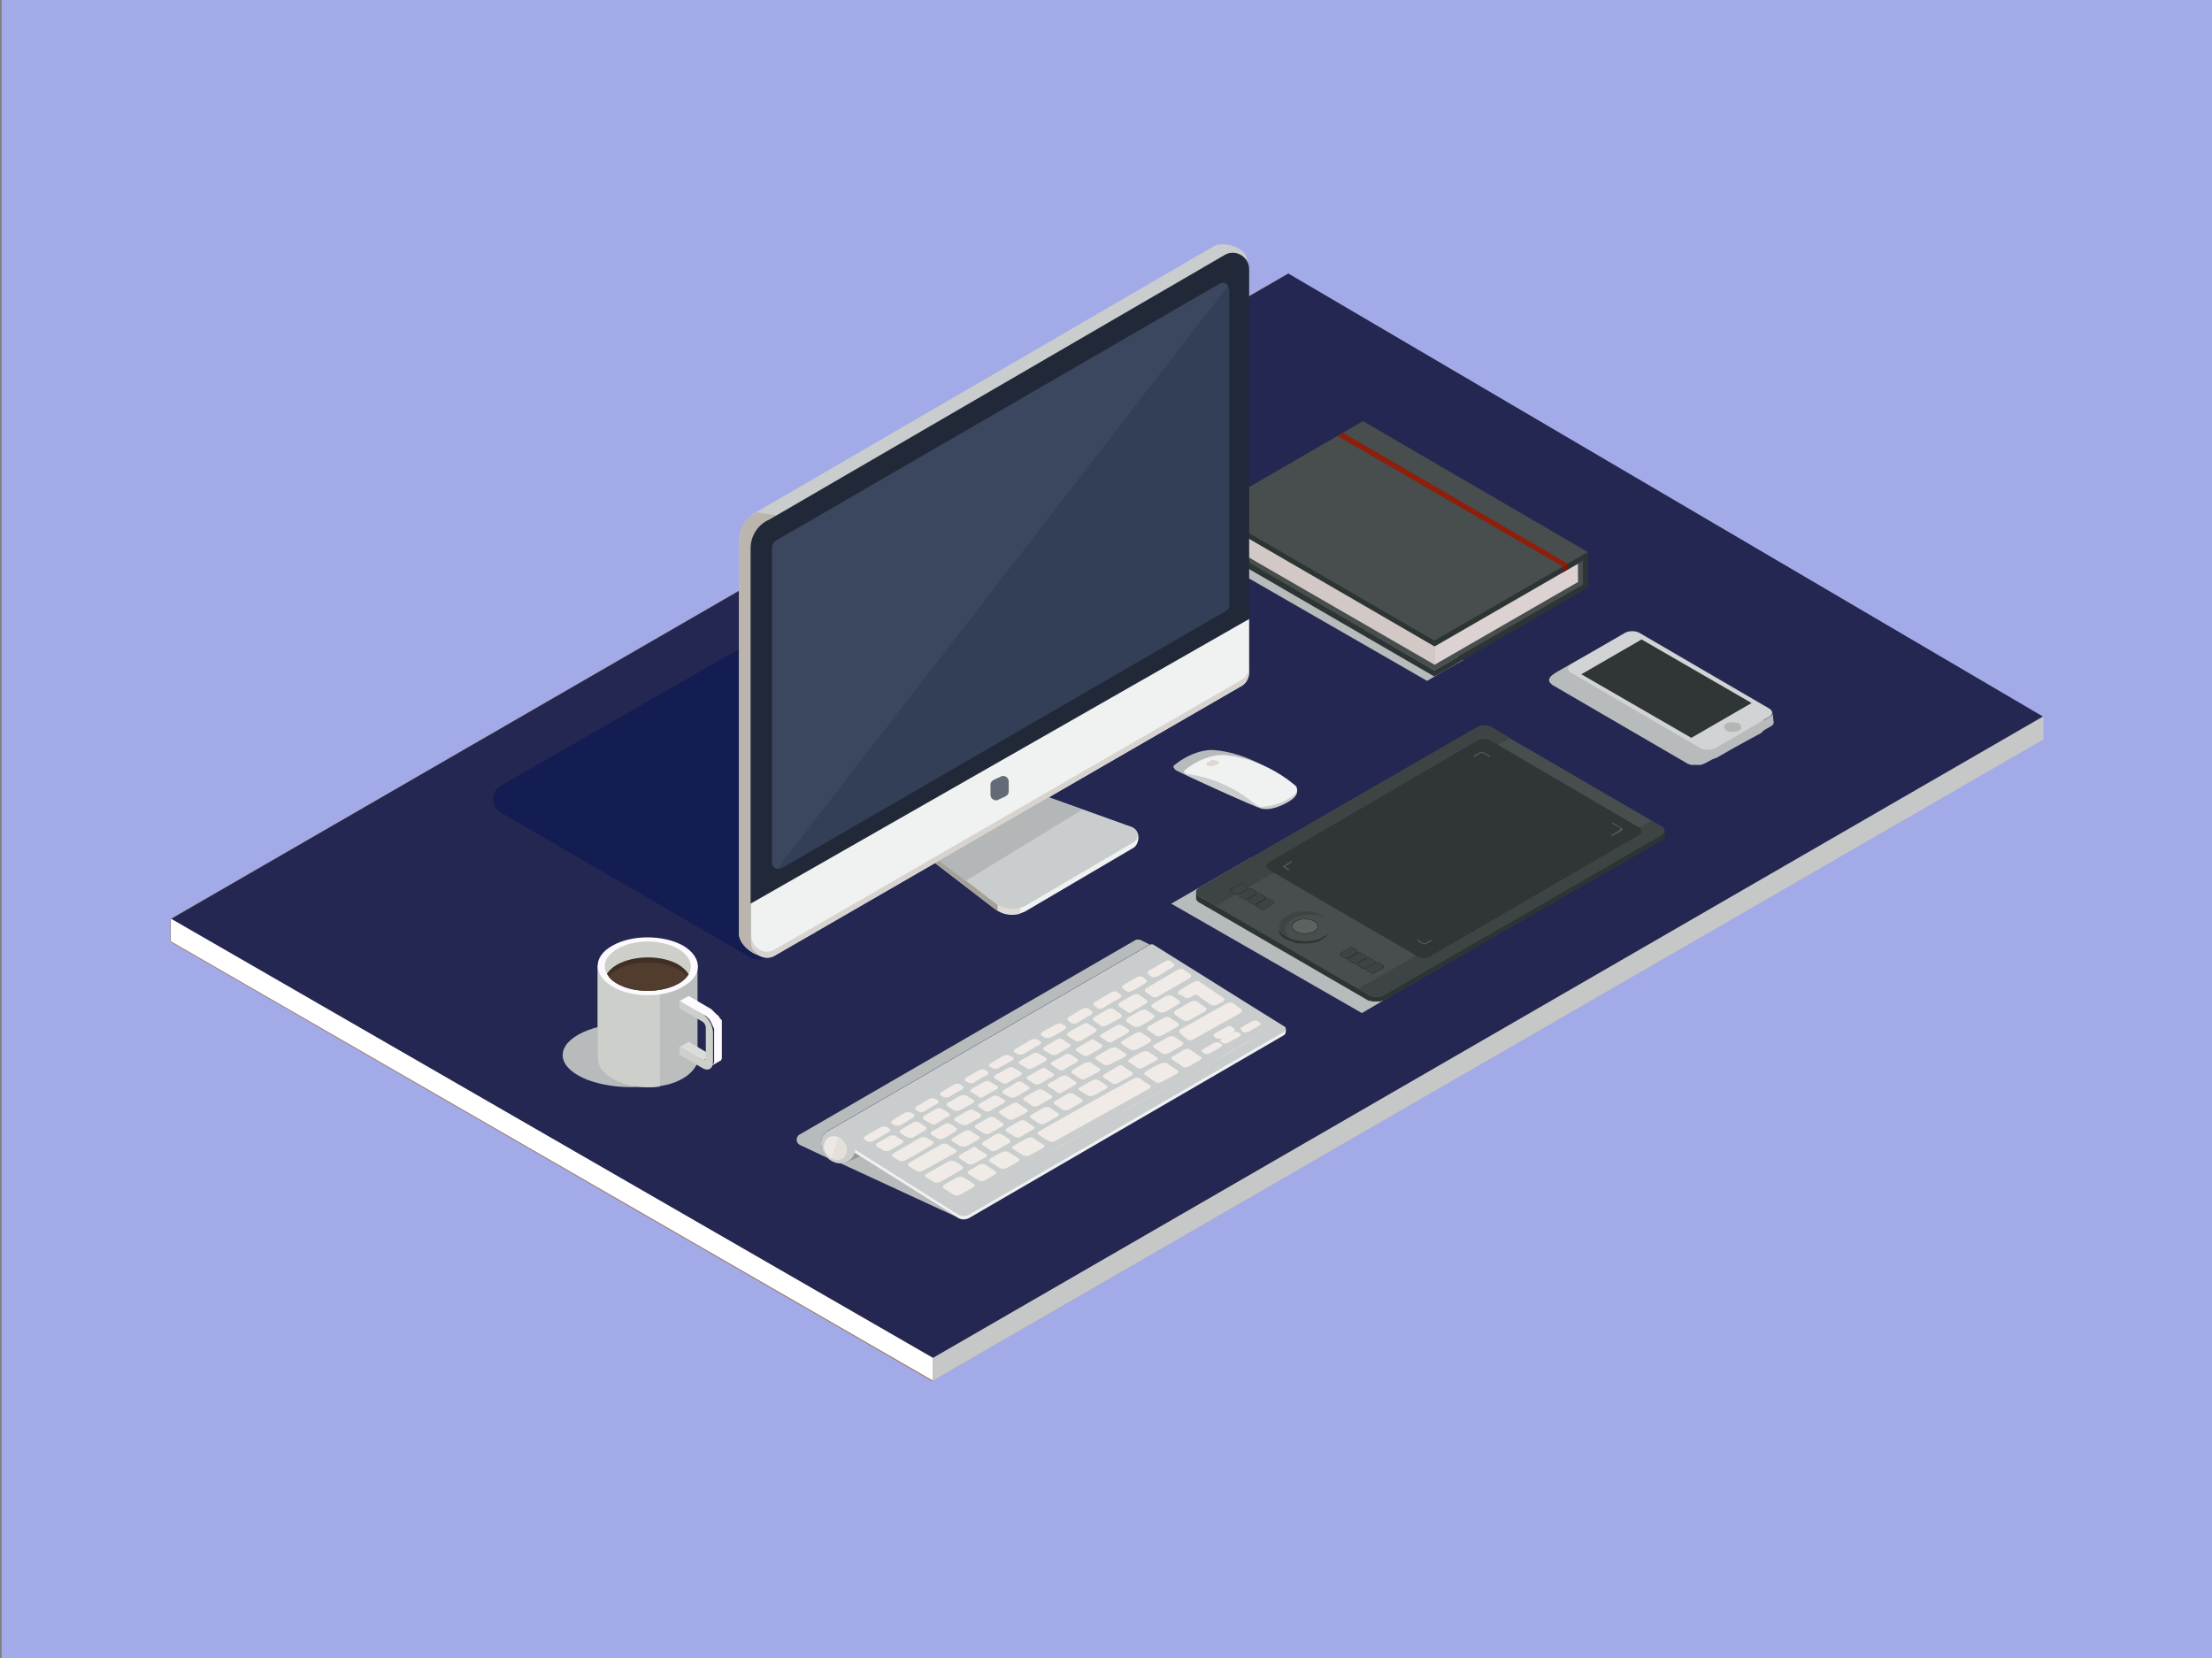 <?xml version="1.0" encoding="utf-8"?>
<!-- Generator: Adobe Illustrator 21.1.0, SVG Export Plug-In . SVG Version: 6.00 Build 0)  -->
<svg version="1.1" id="Layer_1" xmlns="http://www.w3.org/2000/svg" xmlns:xlink="http://www.w3.org/1999/xlink" x="0px" y="0px"
	 viewBox="0 0 400.2 300" style="enable-background:new 0 0 400.2 300;" xml:space="preserve">
<rect x="0" y="0" width="400.2" height="300" fill="#808080" stroke="none"/>
<style type="text/css">
	.st0{fill:#A2ABE7;}
	.st1{fill:#9D7A6E;}
	.st2{fill:#242751;}
	.st3{fill:#FFFFFF;}
	.st4{fill:#C6C8C8;}
	.st5{fill:#B8BBBB;}
	.st6{fill:#9C9791;}
	.st7{fill:#F0F1F1;}
	.st8{fill:#CACDCD;}
	.st9{fill:#F0EBE6;}
	.st10{fill:#E5DFDA;}
	.st11{fill:#E7E2DD;}
	.st12{fill:#EDE8E5;}
	.st13{fill:#D3D1CE;}
	.st14{fill:#FFFDFD;}
	.st15{fill:#DED7D3;}
	.st16{fill:#2D3534;}
	.st17{fill:#3E5969;}
	.st18{fill:#484E4D;}
	.st19{fill:#3E4443;}
	.st20{fill:#2F3635;}
	.st21{fill:#595857;}
	.st22{fill:#302F2F;}
	.st23{fill:#5D6261;}
	.st24{fill:#DBD2D1;}
	.st25{fill:#D2C8C6;}
	.st26{fill:#72190A;}
	.st27{fill:#8C200C;}
	.st28{fill:#BCBEBD;}
	.st29{fill:#CDCFCA;}
	.st30{fill:#FCFAFF;}
	.st31{fill:#412F25;}
	.st32{fill:#523C2E;}
	.st33{fill:#DADCDA;}
	.st34{fill:#D2D3D5;}
	.st35{fill:#B4B5B5;}
	.st36{fill:#141D51;}
	.st37{fill:#E0DAD7;}
	.st38{fill:#A5A098;}
	.st39{fill:#B3B7B7;}
	.st40{fill:#BBB5AD;}
	.st41{fill:#212939;}
	.st42{fill:#D7D3CF;}
	.st43{fill:#323F56;}
	.st44{fill:#3A475E;}
	.st45{fill:#636B79;}
</style>
<g id="XMLID_1_">
	<rect id="XMLID_199_" x="0.3" class="st0" width="399.9" height="300"/>
	<g>
		<polygon id="XMLID_198_" class="st1" points="369.6,129.7 233,49.5 30.8,166.3 30.8,170.4 168.6,249.9 369.6,133.8 		"/>
		<polygon id="XMLID_197_" class="st2" points="30.9,166.3 168.8,245.7 369.7,129.7 233.1,49.5 		"/>
		<polygon id="XMLID_196_" class="st3" points="30.9,166.2 168.8,245.7 168.8,249.8 30.9,170.3 		"/>
		<polygon id="XMLID_195_" class="st4" points="369.7,129.6 168.8,245.7 168.8,249.8 369.7,133.8 		"/>
		<path class="st5" d="M149.7,209.5l-4.9-2.3c-0.9-0.4-0.9-1.6,0-2l60.6-35.1c0.1-0.1,0.3-0.1,0.5-0.1c0.1,0,0.3,0,0.5,0.1l1.6,0.8
			l-57.5,33.3c0,0-0.1,0-0.1,0.1c-1.2,0.4-2,1.6-1.8,3.1C148.7,208.2,149.1,208.9,149.7,209.5 M173.1,220.2l-21.2-9.8
			c0.1,0,0.1,0,0.2,0l0,0c0.4,0,0.8-0.1,1.1-0.2l0,0l2.4-1.1L173.1,220.2z M174.3,220.7c-0.1,0-0.3,0-0.4-0.1
			C174.1,220.7,174.2,220.7,174.3,220.7c0.1,0,0.2,0,0.3,0C174.5,220.7,174.4,220.7,174.3,220.7L174.3,220.7z"/>
		<polygon id="XMLID_191_" class="st6" points="161.1,204 151.5,208.4 153.2,210.3 162.9,205.9 		"/>
		<path id="XMLID_190_" class="st7" d="M207.9,171.7l-57.5,32.7c-0.4,0.2-0.4,1.3,0,1.5l23,14.5c0.6,0.3,1.3,0.3,1.9,0l57-33.1
			c0.4-0.2,0.5-1.3,0.1-1.5l-23.5-14.2C208.6,171.6,208.2,171.6,207.9,171.7"/>
		<path id="XMLID_189_" class="st8" d="M207.9,171l-57.5,33.3c-0.4,0.2-0.4,0.8,0,1l23,14.5c0.6,0.3,1.3,0.3,1.9,0l57-33.1
			c0.4-0.2,0.4-0.8,0-1l-23.5-14.7C208.6,170.8,208.2,170.8,207.9,171"/>
		<path class="st9" d="M160.5,210.1c-0.4-0.2-0.7-0.5-1.1-0.7C159.8,209.7,160.2,209.9,160.5,210.1 M217.7,189.8
			c-0.3,0.2-0.4,0.4-0.1,0.6c0.1,0.1,0.2,0.1,0.3,0.2c0.3,0.2,0.7,0.1,1.1-0.1c0.6-0.3,1.3-0.7,1.9-1.1c0.3-0.2,0.3-0.4,0.1-0.5
			c-0.1-0.1-0.2-0.1-0.3-0.2c-0.3-0.2-0.7-0.1-1.1,0C218.9,189.1,218.3,189.5,217.7,189.8z M188,204.7c-0.3,0.2-0.4,0.5-0.1,0.6
			c0.6,0.4,1.3,0.8,1.9,1.2c0.2,0.1,0.7,0.1,1,0c5.6-3.1,11.3-6.3,17.1-9.5c0.3-0.2,0.4-0.5,0.2-0.6c-0.7-0.4-1.3-0.8-1.9-1.3
			c-0.3-0.2-0.7-0.1-1,0C199.3,198.3,193.6,201.5,188,204.7z M212.2,191.1c-0.3,0.2-0.4,0.5-0.1,0.6c0.6,0.4,1.3,0.9,1.9,1.3
			c0.2,0.2,0.7,0.1,1,0c0.7-0.4,1.4-0.8,2.1-1.2c0.3-0.2,0.4-0.5,0.1-0.6c-0.6-0.4-1.3-0.9-1.9-1.3c-0.3-0.2-0.7-0.1-1.1,0
			C213.7,190.3,213,190.7,212.2,191.1z M183.4,207.3c-0.3,0.2-0.4,0.4-0.1,0.6c0.6,0.4,1.3,0.8,1.9,1.2c0.3,0.1,0.7,0.1,1,0
			c0.8-0.5,1.7-0.9,2.5-1.4c0.3-0.2,0.4-0.5,0.1-0.6c-0.7-0.4-1.3-0.8-1.9-1.2c-0.2-0.2-0.7-0.1-1,0
			C185.1,206.3,184.2,206.8,183.4,207.3z M207.3,193.9c-0.3,0.2-0.4,0.5-0.1,0.6c0.6,0.4,1.3,0.9,1.9,1.3c0.3,0.2,0.7,0.1,1,0
			c0.9-0.5,1.9-1,2.8-1.5c0.3-0.2,0.4-0.5,0.2-0.6c-0.6-0.4-1.3-0.8-1.9-1.3c-0.3-0.2-0.7-0.1-1.1,0
			C209.1,192.8,208.2,193.3,207.3,193.9z M172.7,210.1c-0.2-0.1-0.7-0.1-1,0c-1.4,0.8-2.7,1.5-4.1,2.3c-0.3,0.2-0.3,0.4-0.1,0.6
			c0.5,0.3,1,0.6,1.5,0.9c0.2,0.1,0.7,0.1,1,0c1.3-0.7,2.7-1.5,4-2.3c0.3-0.2,0.3-0.4,0.1-0.6C173.7,210.7,173.2,210.4,172.7,210.1z
			 M179.2,209.6c-0.3,0.2-0.3,0.4-0.1,0.6c0.6,0.4,1.3,0.8,1.9,1.2c0.2,0.1,0.7,0.1,1,0c0.7-0.4,1.5-0.8,2.2-1.2
			c0.3-0.2,0.3-0.4,0.1-0.6c-0.6-0.4-1.3-0.8-1.9-1.2c-0.2-0.1-0.7-0.1-1,0C180.6,208.8,179.9,209.2,179.2,209.6z M175.3,211.8
			c-0.3,0.2-0.3,0.4-0.1,0.6c0.6,0.4,1.3,0.8,1.9,1.2c0.2,0.1,0.7,0.1,1,0c0.6-0.3,1.3-0.7,1.9-1.1c0.3-0.2,0.3-0.4,0.1-0.6
			c-0.6-0.4-1.3-0.8-1.9-1.2c-0.2-0.1-0.7-0.1-1,0C176.5,211.1,175.9,211.5,175.3,211.8z M170.8,214.4c-0.3,0.2-0.3,0.4-0.1,0.6
			c0.6,0.4,1.3,0.8,1.9,1.2c0.2,0.1,0.7,0.1,1,0c0.9-0.5,1.7-0.9,2.5-1.4c0.3-0.2,0.3-0.4,0.1-0.6c-0.6-0.4-1.3-0.8-1.9-1.2
			c-0.2-0.1-0.7-0.1-1,0C172.4,213.4,171.6,213.9,170.8,214.4z M197.8,188.1c-0.2,0-0.3,0-0.7,0.2c-0.7,0.4-1.5,0.9-2.2,1.3
			c-0.3,0.2-0.4,0.5-0.1,0.6c0.4,0.2,0.7,0.5,1.1,0.7c0.3,0.2,0.5,0.2,0.5,0.2s0.3,0,0.6-0.2c0.7-0.4,1.5-0.8,2.2-1.3
			c0.3-0.2,0.4-0.5,0.1-0.6c-0.4-0.2-0.7-0.5-1.1-0.7C198,188.2,198,188.1,197.8,188.1z M221,188c-0.3,0.1-0.3,0.4-0.1,0.5
			c0.1,0.1,0.2,0.1,0.3,0.2c0.3,0.2,0.8,0.1,1.1-0.1c0.7-0.4,1.3-0.7,2-1.1c0.2-0.1,0.3-0.3,0.1-0.5c-0.1-0.1-0.2-0.1-0.3-0.2
			c-0.3-0.2-0.8-0.2-1.1,0.1C222.3,187.3,221.6,187.6,221,188z M190.4,192.1c-0.3,0.2-0.4,0.5-0.1,0.6c0.4,0.3,0.8,0.5,1.2,0.8
			c0.3,0.2,0.5,0.1,0.5,0.2c0,0,0.2,0,0.5-0.2c0.8-0.5,1.6-0.9,2.3-1.3c0.3-0.2,0.4-0.5,0.1-0.6c-0.4-0.3-0.8-0.5-1.2-0.8
			c-0.3-0.2-0.7-0.1-1,0C192,191.3,191.2,191.7,190.4,192.1z M188.9,193.2c0,0-0.2,0-0.6,0.2c-0.8,0.5-1.5,0.9-2.3,1.3
			c-0.3,0.2-0.4,0.5-0.1,0.6c0.4,0.3,0.8,0.5,1.2,0.8c0.3,0.2,0.7,0.1,1,0c0.8-0.4,1.5-0.9,2.3-1.3c0.3-0.2,0.4-0.5,0.1-0.6
			c-0.4-0.3-0.8-0.5-1.1-0.7C189.2,193.2,188.9,193.2,188.9,193.2z M208.6,184.3c0.3-0.2,0.4-0.5,0.1-0.7c-0.4-0.3-0.8-0.5-1.2-0.8
			c-0.3-0.2-0.7-0.1-1.1,0c-0.8,0.5-1.6,0.9-2.4,1.4c-0.3,0.2-0.4,0.5-0.1,0.7c0.4,0.3,0.8,0.5,1.2,0.8c0.2,0.2,0.7,0.1,1.1,0
			C207,185.3,207.8,184.8,208.6,184.3z M202.6,185.4c-0.1,0-0.3,0-0.7,0.2c-0.9,0.5-1.7,1-2.6,1.5c-0.3,0.2-0.4,0.5-0.1,0.6
			c0.4,0.3,0.8,0.5,1.2,0.8c0.2,0.1,0.5,0.1,0.5,0.1l0,0c0,0,0.2,0,0.5-0.2c0.9-0.5,1.7-1,2.6-1.5c0.3-0.2,0.4-0.5,0.1-0.7
			c-0.4-0.2-0.7-0.5-1.1-0.7C202.8,185.5,202.7,185.4,202.6,185.4z M224.9,186.7c0.3,0.2,0.7,0.1,1.1-0.1c0.6-0.3,1.2-0.7,1.9-1.1
			c0.2-0.1,0.3-0.3,0.1-0.4c-0.1-0.1-0.3-0.2-0.4-0.3c-0.2-0.2-0.7-0.2-1.1,0c-0.7,0.4-1.3,0.7-1.9,1.1c-0.2,0.1-0.2,0.3-0.1,0.3
			C224.6,186.5,224.7,186.6,224.9,186.7z M207.8,185.7c-0.3,0.2-0.4,0.5-0.1,0.7c0.5,0.3,1,0.7,1.5,1c0.3,0.2,0.7,0.1,1.1-0.1
			c0.9-0.5,1.8-1,2.7-1.5c0.3-0.2,0.4-0.5,0.1-0.7c-0.5-0.3-1-0.7-1.5-1c-0.3-0.2-0.7-0.1-1.1,0.1
			C209.6,184.7,208.7,185.2,207.8,185.7z M188.1,189c0.3-0.2,0.4-0.5,0.1-0.6c-0.2-0.1-0.3-0.2-0.5-0.3c-0.3-0.2-0.7-0.1-1.1,0
			c-1,0.6-1.9,1.1-2.9,1.7c-0.3,0.2-0.4,0.5-0.1,0.6c0.2,0.1,0.3,0.2,0.5,0.3c0.3,0.2,0.7,0.1,1.1,0
			C186.2,190.1,187.1,189.5,188.1,189z M202.6,180.6c0.3-0.2,0.4-0.5,0.1-0.7c-0.2-0.1-0.4-0.2-0.5-0.4c-0.2-0.2-0.7-0.1-1.1,0
			c-1,0.6-2,1.2-3,1.8c-0.3,0.2-0.4,0.5-0.1,0.7c0.2,0.1,0.3,0.2,0.5,0.4c0.3,0.2,0.7,0.1,1.1,0
			C200.5,181.7,201.6,181.2,202.6,180.6z M212.2,175c0.3-0.2,0.4-0.5,0.1-0.7c-0.2-0.1-0.4-0.2-0.5-0.4c-0.3-0.2-0.7-0.2-1.1,0.1
			c-0.9,0.5-1.9,1.1-2.8,1.6c-0.3,0.2-0.4,0.5-0.1,0.7c0.2,0.1,0.3,0.3,0.5,0.4c0.2,0.2,0.7,0.1,1.1,0
			C210.3,176.1,211.2,175.5,212.2,175z M207.2,177.9c0.3-0.2,0.4-0.5,0.1-0.7c-0.2-0.1-0.3-0.2-0.5-0.4c-0.3-0.2-0.7-0.2-1.1,0
			c-0.8,0.5-1.6,0.9-2.4,1.4c-0.3,0.2-0.4,0.5-0.1,0.7c0.2,0.1,0.3,0.2,0.5,0.4c0.3,0.2,0.7,0.2,1.1,0
			C205.6,178.9,206.4,178.4,207.2,177.9z M197.4,183.6c0.3-0.2,0.4-0.5,0.1-0.7c-0.2-0.1-0.4-0.2-0.5-0.4c-0.3-0.2-0.7-0.1-1.1,0
			c-0.9,0.5-1.7,1-2.5,1.5c-0.3,0.2-0.4,0.5-0.1,0.7c0.2,0.1,0.3,0.3,0.5,0.4c0.3,0.2,0.7,0.1,1.1,0
			C195.6,184.6,196.5,184.1,197.4,183.6z M192.6,186.3c0.3-0.2,0.4-0.5,0.1-0.7c-0.2-0.1-0.3-0.2-0.5-0.3c-0.3-0.2-0.7-0.1-1.1,0
			c-0.8,0.5-1.6,0.9-2.5,1.4c-0.3,0.2-0.4,0.5-0.1,0.7c0.2,0.1,0.3,0.2,0.5,0.3c0.3,0.2,0.7,0.1,1.1,0
			C191,187.3,191.8,186.8,192.6,186.3z M214.9,188.1c0.3,0.2,0.5,0.1,0.5,0.1c0,0,0.2,0,0.6-0.2c2.8-1.6,5.6-3.1,8.4-4.7
			c0.3-0.2,0.4-0.5,0.2-0.7c-0.5-0.3-1-0.7-1.5-1.1c-0.3-0.2-0.7-0.1-1.1,0c-2.8,1.6-5.6,3.2-8.4,4.7c-0.3,0.2-0.4,0.5-0.1,0.7
			C213.9,187.4,214.4,187.7,214.9,188.1z M172.8,208.6c0.3-0.2,0.4-0.4,0.1-0.6c-0.5-0.3-1-0.6-1.5-1c-0.3-0.1-0.7-0.1-1,0
			c-2,1.1-4,2.3-5.9,3.4c-0.3,0.2-0.3,0.4-0.1,0.6c0.5,0.3,1,0.6,1.5,0.9c0.3,0.1,0.5,0.1,0.5,0.1s0.3,0,0.6-0.2
			C168.9,210.8,170.8,209.7,172.8,208.6z M208.4,180.3c0.3,0.2,0.7,0.2,1.1,0c1.9-1.1,3.8-2.2,5.7-3.3c0.3-0.2,0.4-0.5,0.2-0.7
			c-0.4-0.3-0.9-0.6-1.3-0.9c-0.3-0.2-0.7-0.1-1.1,0.1c-1.9,1.1-3.7,2.2-5.6,3.3c-0.3,0.2-0.4,0.5-0.1,0.7
			C207.6,179.7,208,180,208.4,180.3z M214.3,180.4c0.2,0.2,0.3,0.2,0.5,0.2c0.2,0,0.7-0.2,0.7-0.2c0.3-0.2,0.5-0.4,0.7-0.4
			c0.2-0.1,0.5,0.1,0.7,0.3c0.7,0.5,1.5,1,2.2,1.5c0.3,0.2,0.7,0.1,1.1,0c0.3-0.2,0.7-0.4,1-0.5c0.3-0.2,0.4-0.5,0.2-0.7
			c-1.5-1-2.9-2-4.4-3c-0.3-0.2-0.7-0.1-1.1,0.1c-0.9,0.5-1.7,1-2.5,1.5c-0.3,0.2-0.4,0.5-0.2,0.7
			C213.6,179.9,213.9,180.2,214.3,180.4z M165.2,202.2c0.3-0.2,0.3-0.5,0.1-0.6c-0.2-0.1-0.4-0.2-0.5-0.3c-0.2-0.1-0.7-0.1-1,0
			c-0.8,0.5-1.6,0.9-2.3,1.4c-0.3,0.2-0.3,0.5-0.1,0.6c0.2,0.1,0.3,0.2,0.5,0.3c0.3,0.1,0.7,0.1,1,0
			C163.6,203.2,164.4,202.7,165.2,202.2z M162,205.5c-0.3-0.1-0.7-0.1-1,0c-0.8,0.5-1.5,0.9-2.3,1.3c-0.3,0.2-0.3,0.4-0.1,0.6
			c0.4,0.3,0.9,0.5,1.3,0.8c0.3,0.1,0.7,0.1,1,0c0.8-0.4,1.5-0.9,2.3-1.3c0.3-0.2,0.3-0.5,0.1-0.6
			C162.9,206.1,162.4,205.8,162,205.5z M169.6,199.7c0.3-0.2,0.3-0.5,0.1-0.6c-0.2-0.1-0.3-0.2-0.5-0.3c-0.3-0.1-0.7-0.1-1,0
			c-0.8,0.5-1.6,0.9-2.4,1.4c-0.3,0.2-0.3,0.5-0.1,0.6c0.2,0.1,0.3,0.2,0.5,0.3c0.3,0.2,0.7,0.1,1,0
			C168,200.6,168.8,200.1,169.6,199.7z M181.6,197.2c-0.3,0.2-0.4,0.5-0.1,0.6c0.4,0.3,0.8,0.5,1.2,0.7c0.2,0.2,0.7,0.1,1,0
			c0.8-0.4,1.5-0.9,2.3-1.3c0.3-0.2,0.4-0.5,0.1-0.6c-0.4-0.3-0.8-0.5-1.2-0.8c-0.2-0.2-0.7-0.1-1,0
			C183.2,196.3,182.4,196.8,181.6,197.2z M167.6,205.8c-0.2-0.1-0.7-0.1-1,0c-1.7,1-3.3,1.9-5,2.9c-0.3,0.2-0.3,0.4-0.1,0.6
			c0.4,0.2,0.8,0.5,1.2,0.7c0.3,0.1,0.7,0.1,1,0c1.7-0.9,3.3-1.9,5-2.9c0.3-0.2,0.3-0.4,0.1-0.6C168.4,206.3,168,206.1,167.6,205.8z
			 M183.1,191.9c0.3-0.2,0.4-0.5,0.1-0.6c-0.2-0.1-0.4-0.2-0.5-0.3c-0.3-0.2-0.7-0.1-1.1,0c-0.8,0.5-1.6,0.9-2.4,1.4
			c-0.3,0.2-0.4,0.5-0.1,0.6c0.2,0.1,0.4,0.2,0.5,0.3c0.3,0.2,0.7,0.1,1,0C181.5,192.8,182.3,192.3,183.1,191.9z M174.1,197.1
			c0.3-0.2,0.3-0.5,0.1-0.6c-0.2-0.1-0.3-0.2-0.5-0.3c-0.3-0.2-0.7-0.1-1,0c-0.8,0.5-1.6,0.9-2.4,1.4c-0.3,0.2-0.3,0.5-0.1,0.6
			c0.2,0.1,0.3,0.2,0.5,0.3c0.3,0.1,0.7,0.1,1,0C172.4,198,173.2,197.6,174.1,197.1z M178.6,194.5c0.3-0.2,0.3-0.5,0.1-0.6
			c-0.2-0.1-0.3-0.2-0.5-0.3c-0.3-0.2-0.7-0.1-1,0c-0.8,0.5-1.6,0.9-2.4,1.4c-0.3,0.2-0.4,0.5-0.1,0.6c0.2,0.1,0.3,0.2,0.5,0.3
			c0.3,0.2,0.7,0.1,1,0C176.9,195.4,177.7,195,178.6,194.5z M161.1,204.5c0,0,0-0.1-0.2-0.3c-0.2-0.1-0.3-0.2-0.5-0.3
			c-0.3-0.1-0.7-0.1-1,0c-1,0.6-1.9,1.1-2.9,1.7c-0.3,0.2-0.3,0.5-0.1,0.6c0.2,0.1,0.3,0.2,0.5,0.3c0.3,0.1,0.7,0.1,1,0
			c0.9-0.5,1.9-1.1,2.9-1.7C161.1,204.6,161.1,204.5,161.1,204.5z M176.4,207.5c0,0-0.3,0-0.5,0.2c-0.7,0.4-1.5,0.8-2.2,1.3
			c-0.3,0.2-0.3,0.4-0.1,0.6c0.5,0.3,1,0.6,1.5,1c0.3,0.1,0.7,0.1,1,0c0.7-0.4,1.5-0.8,2.2-1.2c0.3-0.2,0.3-0.5,0.1-0.6
			c-0.5-0.3-1-0.6-1.5-0.9C176.7,207.6,176.4,207.6,176.4,207.5z M177,206.2c0.3-0.2,0.4-0.5,0.1-0.6c-0.5-0.3-1-0.6-1.5-1
			c-0.3-0.1-0.7-0.1-1,0c-0.7,0.4-1.5,0.9-2.2,1.3c-0.3,0.2-0.4,0.4-0.1,0.6c0.5,0.3,1,0.6,1.5,0.9c0.3,0.1,0.7,0.1,1,0
			C175.6,207,176.3,206.6,177,206.2z M172,203.4c-0.3-0.1-0.5-0.2-0.5-0.2s-0.3,0-0.6,0.2c-0.7,0.4-1.5,0.9-2.3,1.3
			c-0.3,0.2-0.3,0.4-0.1,0.6c0.4,0.3,0.8,0.5,1.2,0.7c0.2,0.2,0.7,0.1,1,0c0.7-0.4,1.5-0.9,2.2-1.3c0.3-0.2,0.3-0.5,0.1-0.6
			C172.7,203.9,172.4,203.6,172,203.4z M177.9,206.6c-0.3,0.2-0.3,0.5-0.1,0.6c0.5,0.3,1,0.7,1.5,1c0.2,0.1,0.4,0.1,0.4,0.1
			s0.3,0,0.6-0.2c0.7-0.4,1.5-0.8,2.3-1.3c0.3-0.2,0.3-0.4,0.1-0.6c-0.5-0.3-1-0.7-1.5-1c-0.3-0.2-0.7-0.1-1,0
			C179.4,205.7,178.6,206.2,177.9,206.6z M165.7,202.9c0,0-0.2,0-0.5,0.2c-0.7,0.4-1.5,0.9-2.2,1.3c-0.3,0.2-0.3,0.5-0.1,0.6
			c0.4,0.3,0.8,0.5,1.3,0.8c0.3,0.1,0.7,0.1,1,0c0.7-0.4,1.5-0.9,2.2-1.3c0.3-0.2,0.3-0.5,0.1-0.6c-0.4-0.3-0.8-0.5-1.2-0.8
			C166,203,165.7,203,165.7,202.9z M176,199.6c0.3-0.2,0.4-0.5,0.1-0.6c-0.4-0.3-0.9-0.5-1.3-0.8c-0.3-0.1-0.7-0.1-1,0
			c-0.7,0.4-1.5,0.9-2.3,1.3c-0.3,0.2-0.3,0.5-0.1,0.6c0.4,0.3,0.8,0.5,1.2,0.8c0.3,0.2,0.7,0.1,1,0
			C174.4,200.5,175.2,200,176,199.6z M168.9,203.5c0,0,0.2,0,0.5-0.2c0.7-0.4,1.5-0.9,2.2-1.3c0.3-0.2,0.3-0.5,0.1-0.6
			c-0.4-0.3-0.9-0.5-1.3-0.8c-0.3-0.2-0.7-0.1-1,0c-0.7,0.4-1.5,0.9-2.2,1.3c-0.3,0.2-0.3,0.5-0.1,0.6c0.4,0.3,0.8,0.5,1.3,0.8
			C168.6,203.5,168.9,203.5,168.9,203.5z M182.2,204.1c-0.3,0.2-0.4,0.5-0.1,0.6c0.5,0.3,1,0.7,1.5,1c0.2,0.1,0.7,0.1,1,0
			c0.7-0.4,1.5-0.9,2.3-1.3c0.3-0.2,0.4-0.5,0.1-0.6c-0.5-0.3-1-0.7-1.5-1c-0.3-0.2-0.7-0.1-1,0
			C183.7,203.3,182.9,203.7,182.2,204.1z M204.4,191.6c-0.3,0.2-0.4,0.5-0.1,0.6c0.5,0.3,1,0.7,1.5,1c0.2,0.2,0.7,0.1,1,0
			c0.8-0.5,1.6-0.9,2.4-1.3c0.3-0.2,0.4-0.5,0.1-0.6c-0.5-0.3-1-0.7-1.5-1c-0.3-0.2-0.7-0.1-1.1,0
			C205.9,190.7,205.2,191.1,204.4,191.6z M208.9,189c-0.3,0.2-0.4,0.5-0.1,0.6c0.5,0.3,1,0.7,1.5,1c0.2,0.2,0.7,0.1,1.1,0
			c0.8-0.5,1.6-0.9,2.4-1.4c0.3-0.2,0.4-0.5,0.2-0.6c-0.5-0.3-1-0.7-1.5-1c-0.3-0.2-0.7-0.1-1.1,0
			C210.5,188.1,209.7,188.6,208.9,189z M219.9,186.9c-0.4,0.2-0.4,0.5-0.2,0.7c0.1,0.1,0.3,0.2,0.5,0.3c0.2,0.1,0.6,0.1,0.9,0
			c0.7-0.4,1.3-0.7,2-1.1c0.3-0.2,0.4-0.5,0.2-0.7c-0.2-0.1-0.4-0.3-0.6-0.4c-0.1-0.1-0.4-0.1-0.5,0
			C221.4,186.1,220.6,186.5,219.9,186.9z M177.5,198.6c0,0,0.2,0,0.5-0.2c0.7-0.4,1.5-0.9,2.3-1.3c0.3-0.2,0.4-0.5,0.1-0.6
			c-0.4-0.3-0.9-0.5-1.3-0.8c-0.3-0.2-0.7-0.1-1,0c-0.8,0.5-1.5,0.9-2.3,1.3c-0.3,0.2-0.4,0.5-0.1,0.6c0.4,0.3,0.9,0.5,1.3,0.8
			C177.2,198.6,177.5,198.6,177.5,198.6z M186.6,201.7c-0.3,0.2-0.4,0.5-0.1,0.6c0.5,0.3,1,0.7,1.5,1c0.3,0.2,0.7,0.1,1,0
			c0.8-0.4,1.5-0.9,2.3-1.3c0.3-0.2,0.4-0.5,0.1-0.6c-0.5-0.3-1-0.7-1.5-1c-0.3-0.2-0.7-0.1-1,0
			C188.1,200.8,187.3,201.3,186.6,201.7z M190.9,199.2c-0.3,0.2-0.4,0.5-0.1,0.6c0.5,0.3,1,0.7,1.5,1c0.3,0.1,0.7,0.1,1,0
			c0.8-0.4,1.5-0.9,2.3-1.3c0.3-0.2,0.4-0.5,0.1-0.6c-0.5-0.3-1-0.7-1.5-1c-0.2-0.2-0.7-0.1-1,0
			C192.4,198.3,191.7,198.8,190.9,199.2z M198.1,195.3c0,0-0.2,0-0.5,0.2c-0.7,0.4-1.5,0.8-2.2,1.2c-0.3,0.2-0.4,0.5-0.1,0.6
			c0.5,0.3,1,0.6,1.5,0.9c0.3,0.2,0.5,0.1,0.5,0.1c0,0,0.3,0,0.6-0.1c0.7-0.4,1.5-0.8,2.2-1.2c0.3-0.2,0.4-0.5,0.1-0.6
			c-0.5-0.3-1-0.7-1.5-1C198.3,195.3,198.1,195.3,198.1,195.3z M202.8,192.7c0,0-0.2,0-0.5,0.2c-0.9,0.5-1.7,1-2.5,1.5
			c-0.3,0.2-0.4,0.5-0.1,0.6c0.5,0.3,1,0.7,1.5,1c0.2,0.2,0.7,0.1,1,0c0.8-0.5,1.7-0.9,2.5-1.4c0.3-0.2,0.4-0.5,0.1-0.6
			c-0.5-0.3-1-0.7-1.5-1C203,192.7,202.8,192.7,202.8,192.7z M180.1,198.2c0,0-0.3,0-0.6,0.2c-0.8,0.4-1.5,0.9-2.3,1.3
			c-0.3,0.2-0.3,0.5-0.1,0.6c0.4,0.3,0.8,0.5,1.1,0.7c0.3,0.2,0.3,0.1,0.5,0.1c0.1,0,0.3,0,0.6-0.2c0.7-0.4,1.5-0.9,2.3-1.3
			c0.3-0.2,0.4-0.5,0.1-0.6c-0.4-0.2-0.8-0.5-1.1-0.7C180.4,198.3,180.1,198.2,180.1,198.2z M191.6,197.8c0.2,0,0.3,0,0.6-0.2
			c0.8-0.4,1.6-0.9,2.3-1.3c0.3-0.2,0.4-0.5,0.1-0.6c-0.5-0.3-1-0.7-1.5-1c-0.3-0.2-0.7-0.1-1,0c-0.8,0.5-1.5,0.9-2.3,1.3
			c-0.3,0.2-0.4,0.5-0.1,0.6c0.5,0.3,1,0.6,1.4,0.9C191.3,197.7,191.4,197.8,191.6,197.8z M198.8,193.9c0.3-0.2,0.4-0.5,0.1-0.6
			c-0.5-0.3-1-0.7-1.5-1c-0.3-0.2-0.7-0.1-1.1,0c-0.7,0.4-1.5,0.8-2.2,1.3c-0.3,0.2-0.4,0.5-0.1,0.6c0.5,0.3,1,0.7,1.5,1
			c0.3,0.2,0.7,0.1,1-0.1C197.3,194.7,198.1,194.3,198.8,193.9z M208,188.6c0.3-0.2,0.4-0.5,0.1-0.7c-0.5-0.3-1-0.7-1.5-1
			c-0.3-0.2-0.7-0.1-1.1,0c-0.8,0.5-1.6,0.9-2.4,1.4c-0.3,0.2-0.4,0.5-0.1,0.6c0.5,0.3,1,0.7,1.5,1c0.3,0.2,0.7,0.1,1.1,0
			C206.4,189.5,207.2,189.1,208,188.6z M190.1,198.8c0.3-0.2,0.4-0.5,0.1-0.6c-0.5-0.3-1-0.7-1.5-1c-0.3-0.1-0.7-0.1-1,0
			c-0.8,0.4-1.5,0.9-2.3,1.3c-0.3,0.2-0.4,0.5-0.1,0.6c0.5,0.3,1,0.7,1.5,1c0.2,0.2,0.7,0.1,1,0
			C188.5,199.7,189.3,199.2,190.1,198.8z M203.5,191.2c0.3-0.2,0.4-0.5,0.1-0.6c-0.5-0.3-1-0.7-1.5-1c-0.3-0.2-0.7-0.1-1.1,0
			c-0.9,0.5-1.7,1-2.6,1.5c-0.3,0.2-0.4,0.5-0.1,0.6c0.5,0.3,0.9,0.6,1.4,0.9c0.3,0.2,0.7,0.2,1.1,0
			C201.7,192.1,202.6,191.7,203.5,191.2z M185.7,201.3c0.3-0.2,0.4-0.5,0.1-0.6c-0.5-0.3-0.9-0.6-1.4-0.9c-0.3-0.2-0.3-0.3-0.5-0.3
			c-0.2,0-0.3,0-0.6,0.1c-0.8,0.5-1.6,0.9-2.3,1.3c-0.3,0.2-0.4,0.5-0.1,0.6c0.5,0.3,1,0.7,1.5,1c0.3,0.2,0.7,0.1,1,0
			C184.2,202.1,184.9,201.7,185.7,201.3z M172.9,202.2c-0.3,0.2-0.3,0.5-0.1,0.6c0.4,0.3,0.8,0.5,1.2,0.7c0.3,0.1,0.7,0.1,1,0
			c0.7-0.4,1.5-0.9,2.3-1.3c0.3-0.2,0.3-0.5,0.1-0.6c-0.4-0.3-0.8-0.5-1.2-0.7c-0.3-0.2-0.7-0.1-1,0
			C174.4,201.3,173.7,201.8,172.9,202.2z M178.4,205.2c0,0,0.3,0,0.6-0.1c0.8-0.4,1.5-0.9,2.3-1.3c0.3-0.2,0.4-0.5,0.1-0.6
			c-0.5-0.3-1-0.7-1.5-1c-0.3-0.2-0.7-0.1-1,0c-0.7,0.4-1.5,0.9-2.3,1.3c-0.3,0.2-0.3,0.5-0.1,0.6c0.5,0.3,0.9,0.6,1.4,0.9
			C178.2,205.1,178.4,205.2,178.4,205.2z M204.3,183.3c0,0,0.3-0.1,0.6-0.3c0.8-0.5,1.6-0.9,2.4-1.4c0.3-0.2,0.4-0.5,0.1-0.7
			c-0.4-0.3-0.9-0.6-1.3-0.9c-0.2-0.2-0.7-0.1-1.1,0c-0.8,0.5-1.6,0.9-2.4,1.4c-0.3,0.2-0.4,0.5-0.1,0.7c0.4,0.3,0.9,0.6,1.3,0.9
			C204.1,183.1,204.3,183.3,204.3,183.3z M189.1,192c0.3-0.2,0.4-0.5,0.1-0.6c-0.4-0.3-0.9-0.5-1.3-0.8c-0.3-0.2-0.7-0.1-1,0
			c-0.8,0.5-1.6,0.9-2.3,1.3c-0.3,0.2-0.4,0.5-0.1,0.6c0.4,0.3,0.9,0.5,1.3,0.8c0.3,0.2,0.7,0.1,1,0
			C187.6,192.9,188.4,192.4,189.1,192z M214.1,184.6c0.2,0.2,0.7,0.1,1.1,0c0.9-0.5,1.9-1.1,2.8-1.6c0.3-0.2,0.4-0.5,0.1-0.7
			c-0.5-0.3-1-0.7-1.5-1.1c-0.3-0.2-0.7-0.1-1.1,0c-0.9,0.5-1.9,1.1-2.8,1.6c-0.3,0.2-0.4,0.5-0.2,0.7
			C213,183.9,213.6,184.3,214.1,184.6z M198.1,186.8c0.3-0.2,0.4-0.5,0.1-0.7c-0.4-0.3-0.8-0.5-1.2-0.8c-0.3-0.2-0.5-0.2-0.5-0.2
			s-0.3,0-0.6,0.2c-0.9,0.5-1.7,1-2.6,1.5c-0.3,0.2-0.4,0.5-0.1,0.6c0.4,0.3,0.9,0.6,1.3,0.9c0.2,0.2,0.7,0.1,1.1,0
			C196.4,187.8,197.3,187.3,198.1,186.8z M193.4,189.5c0.3-0.2,0.4-0.5,0.1-0.6c-0.4-0.3-0.8-0.5-1.2-0.8c-0.3-0.2-0.5-0.2-0.5-0.2
			c0,0-0.3,0-0.6,0.2c-0.7,0.4-1.5,0.9-2.2,1.3c-0.3,0.2-0.4,0.5-0.1,0.6c0.4,0.3,0.9,0.6,1.3,0.8c0.3,0.2,0.7,0.1,1,0
			C192,190.3,192.7,189.9,193.4,189.5z M181.8,196.1c0,0,0.2,0,0.5-0.2c0.8-0.4,1.5-0.9,2.3-1.3c0.3-0.2,0.4-0.5,0.1-0.6
			c-0.4-0.3-0.9-0.5-1.3-0.8c-0.3-0.2-0.7-0.1-1,0c-0.8,0.5-1.5,0.9-2.3,1.3c-0.3,0.2-0.4,0.5-0.1,0.6c0.4,0.3,0.8,0.5,1.3,0.8
			C181.6,196.1,181.8,196.1,181.8,196.1z M202.7,184.2c0.3-0.2,0.4-0.5,0.1-0.7c-0.4-0.3-0.9-0.6-1.3-0.9c-0.3-0.2-0.7-0.1-1.1,0
			c-0.8,0.5-1.6,0.9-2.4,1.4c-0.3,0.2-0.4,0.5-0.1,0.7c0.4,0.3,0.9,0.6,1.3,0.9c0.3,0.2,0.7,0.1,1.1-0.1
			C201.1,185.1,201.9,184.6,202.7,184.2z M213.2,181.7c0.3-0.2,0.4-0.5,0.1-0.7c-0.4-0.3-0.8-0.5-1.2-0.8c-0.3-0.2-0.7-0.1-1.1,0
			c-0.8,0.5-1.6,0.9-2.4,1.4c-0.3,0.2-0.4,0.5-0.1,0.7c0.4,0.3,0.8,0.5,1.2,0.8c0.3,0.2,0.7,0.1,1.1,0
			C211.6,182.6,212.4,182.2,213.2,181.7z M173.2,217.6c-0.1,0-0.1,0-0.2,0C173.1,217.6,173.2,217.6,173.2,217.6
			c0.3,0,0.5-0.1,0.8-0.2c4.4-2.5,8.9-4.9,13.5-7.5c4.5-2.5,9.1-5.1,13.8-7.7c4.7-2.6,9.5-5.3,14.3-8c4.9-2.7,9.7-5.4,14.7-8.2
			c-5,2.7-9.9,5.5-14.7,8.2c-4.8,2.7-9.6,5.3-14.3,8c-4.7,2.6-9.3,5.1-13.8,7.7c-4.5,2.5-9,5-13.5,7.5
			C173.8,217.5,173.5,217.6,173.2,217.6z"/>
		<path id="XMLID_117_" class="st8" d="M154.7,207.3c0.3,1.7-0.9,3.1-2.6,3.2c-1.7,0-3.3-1.4-3.5-3.1c-0.3-1.7,0.9-3.1,2.6-3.2
			C152.8,204.2,154.4,205.6,154.7,207.3"/>
		<path id="XMLID_116_" class="st10" d="M153.2,207.7c0.2,1.2-0.6,2.2-1.7,2.2c-1.1,0-2.2-1-2.4-2.1c-0.2-1.2,0.6-2.2,1.7-2.2
			C151.9,205.5,153,206.5,153.2,207.7"/>
		<path id="XMLID_115_" class="st11" d="M149,207.3c0-1,0.7-1.8,1.7-1.8C149.7,205.5,149,206.3,149,207.3"/>
		<path id="XMLID_114_" class="st12" d="M150.5,209.6c-0.7-0.3-1.3-1.1-1.4-1.9c0-0.1,0-0.2,0-0.3c0-1,0.7-1.8,1.7-1.8h0l0,0
			c0.3,0,0.6,0.1,0.9,0.2C151.3,206.9,150.8,208.3,150.5,209.6"/>
		<path id="XMLID_113_" class="st5" d="M212.8,139.4c1.1,0.6,12.7,5.9,13.6,6.1c0.9,0.2,2.3,0.2,4.7-1.1s1.7-2.5,1.7-2.5l-6.6-2.8
			l-11-1.7c0,0-1.7,0.5-2.4,1C212.4,138.7,212.4,139.2,212.8,139.4"/>
		<path id="XMLID_112_" class="st5" d="M232.4,142.8c0.5-0.5,0.5-1.3-0.1-1.7c-6.3-5.2-12.7-5.4-13-5.4c0,0-1.8-0.1-4.3,1.1
			c-1.4,0.7-2.1,1.3-2.6,1.7c-0.2,0.2-0.1,0.5,0.2,0.6c2,0.3,7.2,1,12.7,5.6c0.4,0.3,0.9,0.5,1.3,0.4c0.8-0.1,2-0.3,3.6-0.9
			C231.4,143.7,232,143.2,232.4,142.8"/>
		<path id="XMLID_111_" class="st5" d="M212.5,138.9c-0.1-0.1,0-0.3,0.1-0.4C212.5,138.6,212.4,138.8,212.5,138.9L212.5,138.9z"/>
		<path id="XMLID_110_" class="st5" d="M213.2,139.2c-0.2,0-0.3-0.1-0.5-0.1c-0.1,0-0.2-0.1-0.3-0.2l0,0c0,0.1,0.1,0.2,0.3,0.2
			C212.9,139.1,213,139.1,213.2,139.2"/>
		<path id="XMLID_109_" class="st5" d="M215.2,136.8c2.1-1.1,3.7-1.1,4.1-1.1c0.1,0,0.1,0,0.1,0c0,0,0.1,0,0.2,0c-0.1,0-0.2,0-0.2,0
			s0,0-0.1,0C218.8,135.7,217.2,135.7,215.2,136.8"/>
		<path class="st5" d="M232.2,140.9L232.2,140.9L232.2,140.9 M232.3,140.9L232.3,140.9L232.3,140.9z M232.3,141L232.3,141L232.3,141
			z M232.3,141L232.3,141L232.3,141z M232.3,141C232.3,141,232.3,141,232.3,141C232.3,141,232.3,141,232.3,141L232.3,141z
			 M232.3,141L232.3,141L232.3,141z M232.4,141L232.4,141L232.4,141L232.4,141z M232.4,141C232.4,141,232.4,141,232.4,141
			C232.4,141,232.4,141,232.4,141L232.4,141z"/>
		<path id="XMLID_100_" class="st5" d="M217.4,137.7c0.2,0,0.3,0,0.5-0.1l0.6-0.3c0.2-0.1,0.2-0.4-0.1-0.5l-0.8-0.2
			c-0.1,0-0.1,0-0.1,0c-0.1,0-0.2,0-0.3,0.1l-0.7,0.4c-0.2,0.1-0.2,0.4,0.1,0.5l0.6,0.2C217.2,137.7,217.3,137.7,217.4,137.7"/>
		<path id="XMLID_99_" class="st8" d="M214.6,140.2c1.1,0.6,12.7,5.9,13.6,6.1c0.9,0.2,2.3,0.2,4.7-1.1c2.4-1.3,1.7-2.5,1.7-2.5
			l-6.6-2.8l-11-1.7c0,0-1.7,0.5-2.4,1C214.3,139.6,214.3,140,214.6,140.2"/>
		<path id="XMLID_98_" class="st7" d="M234.3,143.7c0.5-0.5,0.5-1.3-0.1-1.7c-6.3-5.2-12.7-5.4-13-5.4c0,0-1.8-0.1-4.3,1.1
			c-1.4,0.7-2.1,1.3-2.6,1.7c-0.2,0.2-0.1,0.5,0.2,0.6c2,0.3,7.2,1,12.7,5.6c0.4,0.3,0.9,0.5,1.3,0.4c0.8-0.1,2-0.3,3.6-0.9
			C233.2,144.5,233.9,144.1,234.3,143.7"/>
		<path id="XMLID_97_" class="st13" d="M214.4,139.8c-0.1-0.1,0-0.3,0.1-0.4C214.3,139.5,214.3,139.6,214.4,139.8L214.4,139.8z"/>
		<path id="XMLID_96_" class="st8" d="M215.1,140c-0.2,0-0.3-0.1-0.5-0.1c-0.1,0-0.2-0.1-0.3-0.2l0,0c0,0.1,0.1,0.2,0.3,0.2
			S214.9,140,215.1,140"/>
		<path id="XMLID_95_" class="st13" d="M217,137.7c2.1-1.1,3.7-1.1,4.1-1.1c0.1,0,0.1,0,0.1,0c0,0,0.1,0,0.2,0c-0.1,0-0.2,0-0.2,0
			s0,0-0.1,0C220.7,136.5,219.1,136.6,217,137.7"/>
		<path class="st14" d="M234.1,141.8L234.1,141.8L234.1,141.8 M234.1,141.8L234.1,141.8L234.1,141.8z M234.1,141.8
			C234.1,141.8,234.1,141.8,234.1,141.8C234.1,141.8,234.1,141.8,234.1,141.8z M234.2,141.8L234.2,141.8L234.2,141.8z M234.2,141.9
			C234.2,141.9,234.2,141.8,234.2,141.9C234.2,141.8,234.2,141.9,234.2,141.9L234.2,141.9z M234.2,141.9
			C234.2,141.9,234.2,141.9,234.2,141.9C234.2,141.9,234.2,141.9,234.2,141.9z M234.2,141.9C234.2,141.9,234.2,141.9,234.2,141.9
			C234.2,141.9,234.2,141.9,234.2,141.9L234.2,141.9z M234.2,141.9L234.2,141.9L234.2,141.9L234.2,141.9z"/>
		<path id="XMLID_86_" class="st15" d="M219.3,138.6c0.2,0,0.3,0,0.5-0.1l0.6-0.3c0.2-0.1,0.2-0.4-0.1-0.5l-0.8-0.2
			c-0.1,0-0.1,0-0.1,0c-0.1,0-0.2,0-0.3,0.1l-0.7,0.4c-0.2,0.1-0.2,0.4,0.1,0.5l0.6,0.2C219.1,138.6,219.2,138.6,219.3,138.6"/>
		<polygon id="XMLID_85_" class="st5" points="219.2,159.3 226.5,155.1 261,174.8 253.7,179 246.4,183.3 211.9,163.5 		"/>
		<path id="XMLID_84_" class="st16" d="M216.4,161.5L216.4,161.5c0,0.1,0.1,0.1,0.1,0.2l0,0c0,0.1,0.1,0.1,0.1,0.2l0.1,0.1l0.1,0.1
			l30.7,17c0.1,0.1,0.2,0.1,0.3,0.1l0.1,0c0.1,0,0.1,0,0.2,0.1c0.1,0,0.1,0,0.2,0.1c0.1,0,0.2,0,0.2,0h0.1c0.1,0,0.2,0,0.3,0h0.1
			c0.1,0,0.2,0,0.3,0h0.1c0.1,0,0.2,0,0.3-0.1h0.1c0.1,0,0.2-0.1,0.3-0.1l0.1,0c0.1,0,0.2-0.1,0.3-0.1l50.1-28.1
			c0.4-0.2,0.6-0.5,0.6-0.8v1.1c0,0.3-0.2,0.6-0.6,0.8L250.4,181c-0.1,0.1-0.2,0.1-0.3,0.1h0l-0.1,0c-0.1,0-0.1,0-0.2,0.1l-0.1,0
			h-0.1h-0.1c-0.1,0-0.1,0-0.2,0h-0.1h-0.1h-0.1c-0.1,0-0.1,0-0.2,0h0H249h-0.1c-0.1,0-0.1,0-0.2,0h0h-0.1c-0.1,0-0.1,0-0.2,0
			l-0.1,0c-0.1,0-0.1,0-0.2-0.1l-0.1,0l-0.1,0l-0.1,0c-0.1,0-0.2-0.1-0.3-0.1l-30.7-17.8h0l-0.1-0.1l-0.1-0.1l0,0l-0.1-0.1l0,0l0,0
			l0-0.1l-0.1-0.1v0v0l0-0.1v-0.1v0v-1.1C216.4,161.4,216.4,161.5,216.4,161.5"/>
		<path id="XMLID_83_" class="st17" d="M217,160.6c-0.8,0.5-0.8,1.2,0,1.6l30.6,17.8c0.8,0.5,2,0.5,2.8,0l50.1-28.9
			c0.8-0.5,0.8-1.2,0-1.6l-30.6-17.8c-0.8-0.5-2-0.5-2.8,0L217,160.6z"/>
		<path id="XMLID_82_" class="st18" d="M217,160.6c-0.8,0.5-0.8,1.2,0,1.6l30.6,17.8c0.8,0.5,2,0.5,2.8,0l50.1-28.9
			c0.8-0.5,0.8-1.2,0-1.6l-30.6-17.8c-0.8-0.5-2-0.5-2.8,0L217,160.6z"/>
		<path id="XMLID_81_" class="st19" d="M245.7,178.9l1.9,1.1c0.8,0.5,2,0.5,2.8,0l50.1-28.9c0.8-0.5,0.8-1.2,0-1.6l-1.7-1
			L245.7,178.9z"/>
		<path id="XMLID_80_" class="st19" d="M217,160.6c-0.8,0.5-0.8,1.2,0,1.6l3,1.7l53.2-30.4l-3.2-1.9c-0.8-0.5-2-0.5-2.8,0L217,160.6
			z"/>
		<path id="XMLID_79_" class="st20" d="M229.6,156c-0.7,0.4-0.7,1,0,1.4l26.8,15.6c0.7,0.4,1.7,0.4,2.4,0l37.7-21.9
			c0.7-0.4,0.7-1,0-1.4L269.7,134c-0.7-0.4-1.7-0.4-2.4,0L229.6,156z"/>
		<path id="XMLID_78_" class="st16" d="M231.4,167.9l0,0.1l0,0.1c0,0.1,0.1,0.1,0.1,0.2l0,0c0,0.1,0.1,0.1,0.1,0.2l0,0
			c0.1,0.1,0.1,0.1,0.1,0.2l0,0c0.1,0.1,0.1,0.1,0.2,0.2l0.1,0.1l0.1,0.1c0.1,0,0.1,0.1,0.2,0.1c0.1,0,0.1,0.1,0.2,0.1
			c0.1,0.1,0.2,0.1,0.3,0.2l0.1,0c0.1,0.1,0.2,0.1,0.3,0.1l0,0c0.1,0,0.2,0.1,0.3,0.1c0.1,0,0.2,0.1,0.2,0.1c0.1,0,0.1,0,0.2,0.1
			c0.1,0,0.2,0,0.3,0.1c0.1,0,0.1,0,0.2,0h0.1c0.1,0,0.2,0,0.3,0.1h0.1c0.1,0,0.1,0,0.2,0c0.1,0,0.2,0,0.3,0c0.1,0,0.1,0,0.2,0
			c0.1,0,0.2,0,0.3,0c0.1,0,0.1,0,0.2,0c0.1,0,0.2,0,0.2,0c0.1,0,0.1,0,0.2,0c0.1,0,0.1,0,0.2,0c0.1,0,0.1,0,0.2,0
			c0.1,0,0.2,0,0.3-0.1c0.1,0,0.1,0,0.2,0c0.1,0,0.2-0.1,0.3-0.1c0.1,0,0.1,0,0.2-0.1l0.1,0c0.1,0,0.2-0.1,0.3-0.1l0.1,0
			c0.1,0,0.2-0.1,0.3-0.1l0.1-0.1c0.1-0.1,0.2-0.1,0.3-0.2c0.9-0.5,1.4-1.2,1.4-1.9v0.7c0,0.7-0.5,1.4-1.4,1.9
			c-0.1,0.1-0.2,0.1-0.3,0.2l-0.1,0.1c-0.1,0-0.1,0.1-0.2,0.1h0l-0.1,0c-0.1,0-0.2,0.1-0.3,0.1l-0.1,0l-0.1,0l-0.1,0
			c-0.1,0-0.2,0.1-0.3,0.1l-0.1,0l-0.1,0c-0.1,0-0.2,0-0.3,0.1l-0.1,0h-0.1c-0.1,0-0.1,0-0.2,0h-0.1h-0.1c-0.1,0-0.1,0-0.2,0h-0.1
			h-0.1c-0.1,0-0.2,0-0.3,0h-0.1h-0.1c-0.1,0-0.2,0-0.3,0h-0.1h-0.1h-0.1c-0.1,0-0.2,0-0.3-0.1h-0.1h0l-0.1,0c-0.1,0-0.2,0-0.3-0.1
			c-0.1,0-0.1,0-0.2-0.1c-0.1,0-0.2-0.1-0.2-0.1l-0.1,0c-0.1,0-0.2-0.1-0.3-0.1l0,0c-0.1,0-0.2-0.1-0.3-0.1l-0.1,0
			c-0.1-0.1-0.2-0.1-0.3-0.2l-0.1,0l-0.1-0.1c-0.1,0-0.1-0.1-0.2-0.1l-0.1-0.1l-0.1-0.1l0,0c-0.1-0.1-0.1-0.1-0.2-0.2l0,0l-0.1-0.1
			l-0.1-0.1l0,0c0-0.1-0.1-0.1-0.1-0.2l0-0.1l0,0c0-0.1-0.1-0.1-0.1-0.2v0l0-0.1l0-0.1v0v0c0-0.1,0-0.1,0-0.2v0v-0.7
			c0,0.1,0,0.2,0,0.2L231.4,167.9z"/>
		<path id="XMLID_77_" class="st19" d="M232.8,165.7c-1.8,1.1-1.8,2.8,0,3.8c1.8,1.1,4.8,1.1,6.6,0c1.8-1.1,1.8-2.8,0-3.8
			C237.6,164.6,234.6,164.6,232.8,165.7"/>
		<path id="XMLID_76_" class="st18" d="M233.4,169.8c1.8,0.7,4.3,0.7,6-0.3c1.7-0.9,1.8-2.4,0.5-3.5c-1.8-0.7-4.4-0.7-6,0.3
			C232.2,167.3,232.1,168.8,233.4,169.8"/>
		<path id="XMLID_75_" class="st21" d="M291.6,149l0.1-0.2l1.7,1c0.2,0.1,0.2,0.4,0,0.5l-1.8,1l-0.1-0.2l1.5-0.9
			c0.2-0.1,0.2-0.4,0-0.5L291.6,149z"/>
		<path id="XMLID_74_" class="st21" d="M257.4,170.6c0.2,0.1,0.4,0.1,0.6,0l1-0.6l0.1,0.2l-1.1,0.6c-0.2,0.1-0.4,0.1-0.6,0l-1-0.6
			l0.1-0.2L257.4,170.6z"/>
		<path id="XMLID_73_" class="st21" d="M233.6,155.8l0.1,0.2l-1.1,0.7c-0.1,0.1-0.1,0.2,0,0.2l0.7,0.4l-0.1,0.2l-1-0.6
			c-0.1-0.1-0.1-0.2,0-0.2L233.6,155.8z"/>
		<path id="XMLID_72_" class="st21" d="M269.6,136.8l-0.1,0.2l-1.1-0.7c-0.2-0.1-0.4-0.1-0.6,0l-1.1,0.7l-0.1-0.2l1.2-0.7
			c0.2-0.1,0.4-0.1,0.6,0L269.6,136.8z"/>
		<path class="st16" d="M230.3,163c0.3,0.1,0.3,0.5,0,0.6l-1.7,1l0,0c-0.1,0-0.2,0-0.3,0l0,0l-0.9-0.5c-0.3-0.1-0.3-0.5,0-0.6l1.7-1
			l0,0c0.1,0,0.2,0,0.3,0l0,0L230.3,163z M228.8,162.1c0.3,0.1,0.3,0.5,0,0.6l-1.7,1l0,0c-0.1,0-0.2,0-0.3,0l0,0l-0.9-0.5
			c-0.3-0.1-0.3-0.5,0-0.6l1.7-1l0,0c0.1,0,0.2,0,0.3,0l0,0L228.8,162.1z M227.2,161.2c0.3,0.1,0.3,0.5,0,0.6l-1.7,1l0,0
			c-0.1,0-0.2,0-0.3,0l0,0l-0.9-0.5c-0.3-0.1-0.3-0.5,0-0.6l1.7-1l0,0c0.1,0,0.2,0,0.3,0l0,0L227.2,161.2z M225.6,160.3
			c0.3,0.1,0.3,0.5,0,0.6l-1.7,1l0,0c-0.1,0-0.2,0-0.3,0l0,0l-0.9-0.5c-0.3-0.1-0.3-0.5,0-0.6l1.7-1l0,0c0.1,0,0.2,0,0.3,0l0,0
			L225.6,160.3z"/>
		<path id="XMLID_67_" class="st19" d="M224.5,159.9l-1.7,1c-0.2,0.1-0.2,0.3,0,0.4l0.9,0.5c0.1,0,0.1,0,0.2,0l1.7-1
			c0.2-0.1,0.2-0.3,0-0.4l-0.9-0.5C224.6,159.9,224.6,159.9,224.5,159.9"/>
		<path id="XMLID_66_" class="st19" d="M226,160.8l-1.7,1c-0.2,0.1-0.2,0.3,0,0.4l0.9,0.5c0.1,0,0.1,0,0.2,0l1.7-1
			c0.2-0.1,0.2-0.3,0-0.4l-0.9-0.5C226.2,160.8,226.1,160.8,226,160.8"/>
		<path id="XMLID_65_" class="st19" d="M227.6,161.7l-1.7,1c-0.2,0.1-0.2,0.3,0,0.4l0.9,0.5c0.1,0,0.1,0,0.2,0l1.7-1
			c0.2-0.1,0.2-0.3,0-0.4l-0.9-0.5C227.8,161.7,227.7,161.7,227.6,161.7"/>
		<path id="XMLID_64_" class="st19" d="M229.2,162.6l-1.7,1c-0.2,0.1-0.2,0.3,0,0.4l0.9,0.5c0.1,0,0.1,0,0.2,0l1.7-1
			c0.2-0.1,0.2-0.3,0-0.4l-0.9-0.5C229.3,162.6,229.2,162.6,229.2,162.6"/>
		<path id="XMLID_63_" class="st22" d="M234.4,166.6c-0.9,0.5-0.9,1.4,0,2c0.9,0.5,2.5,0.5,3.4,0c0.9-0.5,0.9-1.4,0-2
			C236.8,166.1,235.3,166.1,234.4,166.6"/>
		<path class="st16" d="M250.2,174.6c0.3,0.1,0.3,0.5,0,0.6l-1.7,1l0,0c-0.1,0-0.2,0-0.3,0l0,0l-0.9-0.5c-0.3-0.1-0.3-0.5,0-0.6
			l1.7-1l0,0c0.1,0,0.2,0,0.3,0l0,0L250.2,174.6z M248.6,173.7c0.3,0.1,0.3,0.5,0,0.6l-1.7,1l0,0c-0.1,0-0.2,0-0.3,0l0,0l-0.9-0.5
			c-0.3-0.1-0.3-0.5,0-0.6l1.7-1l0,0c0.1,0,0.2,0,0.3,0l0,0L248.6,173.7z M247,172.8c0.3,0.1,0.3,0.5,0,0.6l-1.7,1l0,0
			c-0.1,0-0.2,0-0.3,0l0,0l-0.9-0.5c-0.3-0.1-0.3-0.5,0-0.6l1.7-1l0,0c0.1,0,0.2,0,0.3,0l0,0L247,172.8z M245.5,171.9
			c0.3,0.1,0.3,0.5,0,0.6l-1.7,1l0,0c-0.1,0-0.2,0-0.3,0l0,0l-0.9-0.5c-0.3-0.1-0.3-0.5,0-0.6l1.7-1l0,0c0.1,0,0.2,0,0.3,0l0,0
			L245.5,171.9z"/>
		<path id="XMLID_58_" class="st19" d="M244.3,171.5l-1.7,1c-0.2,0.1-0.2,0.3,0,0.4l0.9,0.5c0.1,0,0.1,0,0.2,0l1.7-1
			c0.2-0.1,0.2-0.3,0-0.4l-0.9-0.5C244.5,171.5,244.4,171.5,244.3,171.5"/>
		<path id="XMLID_57_" class="st19" d="M245.9,172.4l-1.7,1c-0.2,0.1-0.2,0.3,0,0.4l0.9,0.5c0.1,0,0.1,0,0.2,0l1.7-1
			c0.2-0.1,0.2-0.3,0-0.4l-0.9-0.5C246,172.4,246,172.4,245.9,172.4"/>
		<path id="XMLID_56_" class="st19" d="M247.5,173.3l-1.7,1c-0.2,0.1-0.2,0.3,0,0.4l0.9,0.5c0.1,0,0.1,0,0.2,0l1.7-1
			c0.2-0.1,0.2-0.3,0-0.4l-0.9-0.5C247.6,173.3,247.5,173.3,247.5,173.3"/>
		<path id="XMLID_55_" class="st19" d="M249,174.2l-1.7,1c-0.2,0.1-0.2,0.3,0,0.4l0.9,0.5c0.1,0,0.1,0,0.2,0l1.7-1
			c0.2-0.1,0.2-0.3,0-0.4l-0.9-0.5C249.2,174.2,249.1,174.2,249,174.2"/>
		<path id="XMLID_54_" class="st23" d="M234.5,166.7c-0.9,0.5-0.9,1.3,0,1.8c0.9,0.5,2.3,0.5,3.2,0c0.9-0.5,0.9-1.3,0-1.8
			C236.8,166.2,235.4,166.2,234.5,166.7"/>
		<polygon id="XMLID_53_" class="st5" points="218.4,96.5 221.7,94.6 264.8,119.4 261.4,121.3 258.2,123.2 215.1,98.4 		"/>
		<polygon id="XMLID_52_" class="st18" points="287.3,105.3 246.6,81.6 218.8,97.7 259.5,121.3 		"/>
		<polygon id="XMLID_51_" class="st18" points="285.5,100.9 286.4,100.4 286.4,105.8 285.5,105.3 		"/>
		<polygon id="XMLID_50_" class="st18" points="287.3,99.9 246.6,76.2 218.8,92.3 259.5,115.9 		"/>
		<polygon id="XMLID_49_" class="st16" points="287.3,99.9 259.5,115.9 259.5,117 287.3,100.9 		"/>
		<polygon id="XMLID_48_" class="st16" points="259.5,117 218.8,93.4 218.8,92.3 259.5,115.9 259.5,115.9 		"/>
		<polygon id="XMLID_47_" class="st16" points="287.3,105.3 259.5,121.3 259.5,122.4 287.3,106.3 		"/>
		<polygon id="XMLID_46_" class="st16" points="259.5,122.4 218.8,98.8 218.8,97.6 259.5,121.3 259.5,121.3 		"/>
		<polygon id="XMLID_45_" class="st16" points="287.3,99.9 286.4,100.4 286.4,106.8 287.3,106.3 		"/>
		<polygon id="XMLID_44_" class="st24" points="285.5,102 259.5,117 259.5,120.3 285.5,105.3 		"/>
		<polygon id="XMLID_43_" class="st25" points="220.3,94.2 259.6,117 259.6,120.3 220.3,97.6 		"/>
		<polygon id="XMLID_42_" class="st26" points="282.7,102.5 282.7,103.6 283.7,103 283.7,102 		"/>
		<polygon id="XMLID_41_" class="st27" points="242,78.9 282.7,102.5 283.7,102 243,78.3 		"/>
		<path id="XMLID_40_" class="st5" d="M114.2,185.1c6.9,0,12.4,2.6,12.4,5.8s-5.5,5.8-12.4,5.8c-6.9,0-12.4-2.6-12.4-5.8
			C101.8,187.7,107.3,185.1,114.2,185.1"/>
		<path id="XMLID_39_" class="st28" d="M126.2,175.3v-0.5v0v0c0,0-18.2,0.1-18.1-0.1v16.9l0,0c0.1,1.3,1,2.6,2.7,3.5
			c3.5,2.1,9.3,2.1,12.8,0c1.7-1,2.6-2.3,2.6-3.5l0,0L126.2,175.3L126.2,175.3z"/>
		<path id="XMLID_38_" class="st29" d="M119.3,174.9c-5.1,0-11.2,0-11.1-0.1v16.9l0,0c0.1,1.3,1,2.6,2.7,3.5
			c2.3,1.3,5.5,1.8,8.5,1.4V174.9z"/>
		<path id="XMLID_37_" class="st30" d="M123.6,171.1c3.5,2.1,3.6,5.4,0,7.4c-3.5,2.1-9.3,2.1-12.8,0c-3.5-2.1-3.6-5.4,0-7.4
			C114.3,169.1,120,169.1,123.6,171.1"/>
		<path id="XMLID_36_" class="st29" d="M122.7,171.7c3,1.7,3.1,4.6,0,6.3s-7.9,1.7-11,0c-3-1.7-3.1-4.6,0-6.3
			C114.7,169.9,119.6,169.9,122.7,171.7"/>
		<path id="XMLID_35_" class="st31" d="M122.7,174.5c-3-1.7-7.9-1.7-11,0c-0.9,0.5-1.5,1.1-1.9,1.7c0.4,0.7,1,1.3,1.9,1.8
			c3,1.7,7.9,1.7,11,0c0.9-0.5,1.5-1.1,1.9-1.7C124.2,175.6,123.5,175,122.7,174.5"/>
		<path id="XMLID_34_" class="st32" d="M110.1,176.7c0.4,0.5,0.9,0.9,1.6,1.3c3,1.7,7.9,1.7,11,0c0.7-0.4,1.2-0.8,1.6-1.3
			c-0.4-0.5-0.9-0.9-1.6-1.3c-3-1.7-7.9-1.7-11,0C111,175.8,110.5,176.2,110.1,176.7"/>
		<path id="XMLID_33_" class="st33" d="M129,191L129,191c0,0-0.1,0-0.1,0l0,0c0,0-0.1,0-0.1,0l0,0c-0.1,0-0.1,0-0.1-0.1l-4.1-2.4
			l-1.6,0.9l4.1,2.4h0l0,0h0h0h0l0,0l0,0h0h0h0h0h0l0,0l0,0h0h0h0l0,0l0,0h0.1l0.1,0L129,191L129,191z"/>
		<path id="XMLID_32_" class="st29" d="M127,183.4c1.1,0.6,2,2.2,2,3.4l0,5.3c0,1.3-0.9,1.8-2,1.1l-4.1-2.4v-1.5l4.1,2.4
			c0.4,0.2,0.7,0.1,0.7-0.4l0-5.3c0-0.5-0.3-1-0.7-1.2l-4.1-2.4V181L127,183.4z"/>
		<path id="XMLID_31_" class="st30" d="M130.6,185.9L130.6,185.9v-0.1v0v0v-0.1v-0.1l0,0l0,0l0-0.1l0-0.1v0v0v-0.1l0-0.1l0-0.1l0,0
			l0,0l0-0.1l0-0.1v0v0l0-0.1l0-0.1l0-0.1l0,0l0,0l-0.1-0.1l-0.1-0.1v0v0l-0.1-0.1l-0.1-0.1l0-0.1v0l-0.1-0.1c0-0.1-0.1-0.1-0.1-0.1
			v0c0-0.1-0.1-0.1-0.1-0.2l-0.2-0.1l-0.1-0.1l0,0l0,0l-0.1-0.1l-0.1-0.1l0,0l0,0l-0.1-0.1l-0.1-0.1l0,0l0,0l0,0l-0.1-0.1l0,0l0,0
			l0,0l-0.1-0.1l-0.1-0.1l0,0l0,0l-0.1-0.1l-0.1-0.1h0l-4.1-2.4l-1.6,0.9l4.1,2.4c0.1,0,0.1,0.1,0.2,0.1l0,0c0.1,0,0.1,0.1,0.2,0.1
			l0,0c0.1,0.1,0.1,0.1,0.2,0.1l0,0c0.1,0.1,0.1,0.1,0.2,0.2v0c0.1,0.1,0.1,0.1,0.2,0.2l0,0c0.1,0.1,0.1,0.1,0.2,0.2l0,0l0,0
			c0.1,0.1,0.1,0.1,0.1,0.2c0,0,0.1,0.1,0.1,0.1l0.1,0.1l0,0.1c0,0.1,0.1,0.1,0.1,0.2v0c0,0.1,0.1,0.1,0.1,0.2l0,0
			c0,0.1,0.1,0.1,0.1,0.2v0c0,0.1,0.1,0.2,0.1,0.2v0c0,0.1,0,0.1,0.1,0.2v0c0,0.1,0,0.1,0.1,0.2l0,0c0,0.1,0,0.1,0,0.2v0
			c0,0.1,0,0.1,0,0.2l0,5.3c0,0.1,0,0.1,0,0.2v0c0,0.1,0,0.1,0,0.2v0c0,0.1,0,0.1-0.1,0.2v0c0,0.1,0,0.1-0.1,0.1v0
			c0,0.1-0.1,0.1-0.1,0.1c0,0.1-0.1,0.1-0.1,0.2l0,0c-0.1,0.1-0.1,0.1-0.2,0.1l1.6-0.9c0.1,0,0.1-0.1,0.2-0.1l0,0
			c0.1-0.1,0.1-0.1,0.1-0.2l0,0c0-0.1,0.1-0.1,0.1-0.1l0,0v0l0-0.1l0-0.1v0v0l0-0.1v0v0v0v-0.1v-0.1v0v0v-0.1v-0.1l0,0l0-5.3
			L130.6,185.9z"/>
		<path class="st5" d="M318,131C318,131,318,131,318,131 M318.3,130.7L318.3,130.7L318.3,130.7z M318.3,130.7
			C318.3,130.7,318.3,130.7,318.3,130.7C318.3,130.7,318.3,130.7,318.3,130.7z M318.3,130.7L318.3,130.7L318.3,130.7z M318.3,130.8
			C318.3,130.8,318.3,130.7,318.3,130.8C318.3,130.7,318.3,130.8,318.3,130.8z M318.2,130.8C318.2,130.8,318.2,130.8,318.2,130.8
			C318.2,130.8,318.2,130.8,318.2,130.8z M318.2,130.8C318.2,130.8,318.2,130.8,318.2,130.8C318.2,130.8,318.2,130.8,318.2,130.8z
			 M318.2,130.8C318.2,130.8,318.2,130.8,318.2,130.8C318.2,130.8,318.2,130.8,318.2,130.8z M318.1,130.9L318.1,130.9L318.1,130.9
			L318.1,130.9L318.1,130.9C318.1,130.8,318.1,130.8,318.1,130.9L318.1,130.9C318.1,130.8,318.2,130.8,318.1,130.9
			C318.2,130.8,318.1,130.8,318.1,130.9 M318,130.9C318.1,130.9,318.1,130.9,318,130.9C318.1,130.9,318.1,130.9,318,130.9z
			 M318,129.5l-23.5-13.7c-0.7-0.4-1.9-0.4-2.6,0l-9.4,5.3c-0.8,0.5-3.1,1.5-1.9,2.6c0.1,0,0.1,0.1,0.1,0.1l0.1,0.1h0l24.4,14.2
			c0.1,0.1,0.2,0.1,0.4,0.2l0,0l0.1,0c0.1,0,0.1,0,0.2,0.1l0.1,0c0.1,0,0.1,0,0.1,0h0.1h0c0.1,0,0.1,0,0.2,0h0.1h0.1h0.1
			c0.1,0,0.1,0,0.2,0h0.1h0.1h0.1c0.1,0,0.1,0,0.2,0h0.1h0.1l0.1,0c0.1,0,0.1,0,0.2-0.1l0.1,0h0c0.1,0,0.2-0.1,0.3-0.1l10.2-5.5
			c0.4-0.2,0.5-0.5,0.5-0.7v-1.7C318.5,130,318.3,129.7,318,129.5z"/>
		<path id="XMLID_19_" class="st34" d="M320.1,128.2l-23.5-13.7c-0.7-0.4-1.9-0.4-2.6,0l-9.8,5.7c-0.7,0.4-0.7,1.1,0,1.5l23.5,13.7
			c0.7,0.4,1.9,0.4,2.6,0l9.8-5.7C320.8,129.3,320.8,128.6,320.1,128.2"/>
		<path id="XMLID_18_" class="st35" d="M312.4,130.9c-0.6,0.3-0.6,0.9,0,1.3c0.6,0.3,1.6,0.3,2.2,0c0.6-0.3,0.6-0.9,0-1.3
			C314,130.6,313,130.6,312.4,130.9"/>
		<polygon id="XMLID_17_" class="st20" points="286.1,122 306,133.5 316.9,127.2 297,115.7 		"/>
		<path id="XMLID_16_" class="st5" d="M320.7,129c0,0.3-0.2,0.5-0.5,0.7l-9.8,5.7c-0.1,0.1-0.2,0.1-0.3,0.1l-0.1,0
			c-0.1,0-0.2,0.1-0.3,0.1h-0.1c-0.1,0-0.2,0-0.3,0.1h-0.1c-0.1,0-0.2,0-0.3,0h-0.1c-0.1,0-0.2,0-0.3,0h-0.1c-0.1,0-0.1,0-0.2,0
			c-0.1,0-0.1,0-0.2-0.1c-0.1,0-0.1,0-0.1,0c-0.1-0.1-0.3-0.1-0.4-0.2l-23.5-13.7c0,0-0.1-0.1-0.1-0.1c-0.1,0-0.1-0.1-0.1-0.1
			c-0.1-0.1-0.1-0.1-0.1-0.2l0,0c0-0.1-0.1-0.1-0.1-0.2v0c0-0.1,0-0.1,0-0.2v1.7v0v0.1l0,0.1v0v0l0.1,0.1l0,0.1l0,0l0,0
			c0,0,0.1,0.1,0.1,0.1l0,0c0,0,0.1,0.1,0.1,0.1l0.1,0.1h0l23.5,13.7c0.1,0.1,0.2,0.1,0.4,0.2l0,0l0.1,0c0.1,0,0.1,0,0.2,0.1l0.1,0
			c0.1,0,0.1,0,0.1,0h0.1h0c0.1,0,0.1,0,0.2,0h0.1h0.1h0.1c0.1,0,0.1,0,0.2,0h0.1h0.1h0.1c0.1,0,0.1,0,0.2,0h0.1h0.1l0.1,0
			c0.1,0,0.1,0,0.2-0.1l0.1,0h0c0.1,0,0.2-0.1,0.3-0.1l9.8-5.7c0.4-0.2,0.5-0.5,0.5-0.7L320.7,129z"/>
		<path id="XMLID_15_" class="st36" d="M137.3,173.6c-0.6,0-1.1-0.1-1.6-0.4l-44.8-26c-1.1-0.5-1.7-1.6-1.7-2.6
			c0-1.1,0.6-2.1,1.7-2.6l47.9-27.5v58.8v0C138.3,173.5,137.8,173.6,137.3,173.6"/>
		<path id="XMLID_14_" class="st7" d="M179.3,142l-15.5,7.1c-1.1,0.5-1.2,1.9-0.3,2.6l16.4,12.6c1.6,1.2,3.8,1.5,5.6,0.6l19.4-11.4
			c1.3-0.6,1.5-3.1,0.1-3.6l-24.6-8C180,141.9,179.6,141.9,179.3,142"/>
		<path id="XMLID_13_" class="st37" d="M180.4,142c-0.4-0.1-0.8-0.1-1.1,0.1l-15.5,7.1c-1.1,0.5-1.2,1.9-0.3,2.6l16.4,12.6
			c1.4,1.1,3.1,1.4,4.7,0.9v-22L180.4,142z"/>
		<path id="XMLID_12_" class="st38" d="M180.4,142c-0.4-0.1-0.8-0.1-1.1,0.1l-15.5,7.1c-1.1,0.5-1.2,1.9-0.3,2.6l16.4,12.6
			c0.2,0.1,0.4,0.3,0.6,0.4V142L180.4,142z"/>
		<path id="XMLID_11_" class="st8" d="M179.3,141l-15.5,7.1c-1.1,0.5-1.2,1.9-0.3,2.6l16.4,12.6c1.6,1.2,3.8,1.5,5.6,0.6l19.4-11.4
			c1.3-0.6,1.2-2.4-0.2-2.9l-24.3-8.7C180,140.8,179.6,140.8,179.3,141"/>
		<path id="XMLID_10_" class="st39" d="M182,141.5c-0.4-0.1-0.8-0.1-1.1,0.1l-15.5,7.1c-1.1,0.5-1.6,2.5-0.7,3.2l10,7.5l21.1-12.9
			L182,141.5z"/>
		<path id="XMLID_9_" class="st8" d="M133.7,97.9v71.1c0,2.1,3.4,4.7,5.4,3.8l83.1-49.9c1.1-0.5,1.7-1.5,1.7-2.7l1.7-73.2
			c0-2.1-3.9-3.4-5.9-2.5l-82.6,48C135,93.6,133.7,95.7,133.7,97.9"/>
		<path id="XMLID_8_" class="st40" d="M137,92.7c-2,0.9-3.3,3-3.3,5.2v71.1c0,2.1,3.4,4.7,5.4,3.8l8.3-4V94.3L137,92.7z"/>
		<path id="XMLID_7_" class="st41" d="M135.8,99.2v71.1c0,2.1,2.2,3.6,4.2,2.7l84.3-48.7c1.1-0.5,1.7-1.5,1.7-2.7V48.7
			c0-2.1-2.2-3.6-4.2-2.7l-82.6,48C137.1,94.9,135.8,97,135.8,99.2"/>
		<path id="XMLID_6_" class="st7" d="M135.8,170.3c0,2.1,2.2,3.6,4.2,2.7l84.3-48.7c1.1-0.5,1.7-1.5,1.7-2.7V112l-90.2,51.5V170.3z"
			/>
		<path id="XMLID_5_" class="st42" d="M138.8,173.3c-1.5,0-2.9-1.3-2.9-3v-1.1c0,1.7,1.4,3,2.9,3c0.4,0,0.8-0.1,1.2-0.3l84.3-48.7
			c1.1-0.5,1.7-1.5,1.7-2.7v1.1c0,1.2-0.7,2.2-1.7,2.7L140,173C139.6,173.2,139.2,173.3,138.8,173.3"/>
		<path id="XMLID_4_" class="st43" d="M139.7,99v57c0,0.9,0.9,1.5,1.7,1.1l80.3-46.5c0.4-0.2,0.7-0.6,0.7-1.1v-57
			c0-0.9-0.9-1.5-1.7-1.1l-80.3,46.5C140,98.1,139.7,98.5,139.7,99"/>
		<path id="XMLID_3_" class="st44" d="M139.7,99v57c0,0.6,0.4,1.1,0.9,1.2l81.6-105.5c-0.3-0.5-0.9-0.7-1.5-0.4l-80.3,46.5
			C140,98.1,139.7,98.5,139.7,99"/>
		<path id="XMLID_2_" class="st45" d="M180.2,144.8c-0.5,0-1-0.4-1-1v-1.8c0-0.4,0.2-0.7,0.6-0.9l1.3-0.6c0.1-0.1,0.3-0.1,0.4-0.1
			c0.5,0,1,0.4,1,1v1.8c0,0.4-0.2,0.7-0.6,0.9l-1.3,0.6C180.5,144.8,180.4,144.8,180.2,144.8"/>
	</g>
</g>
</svg>
